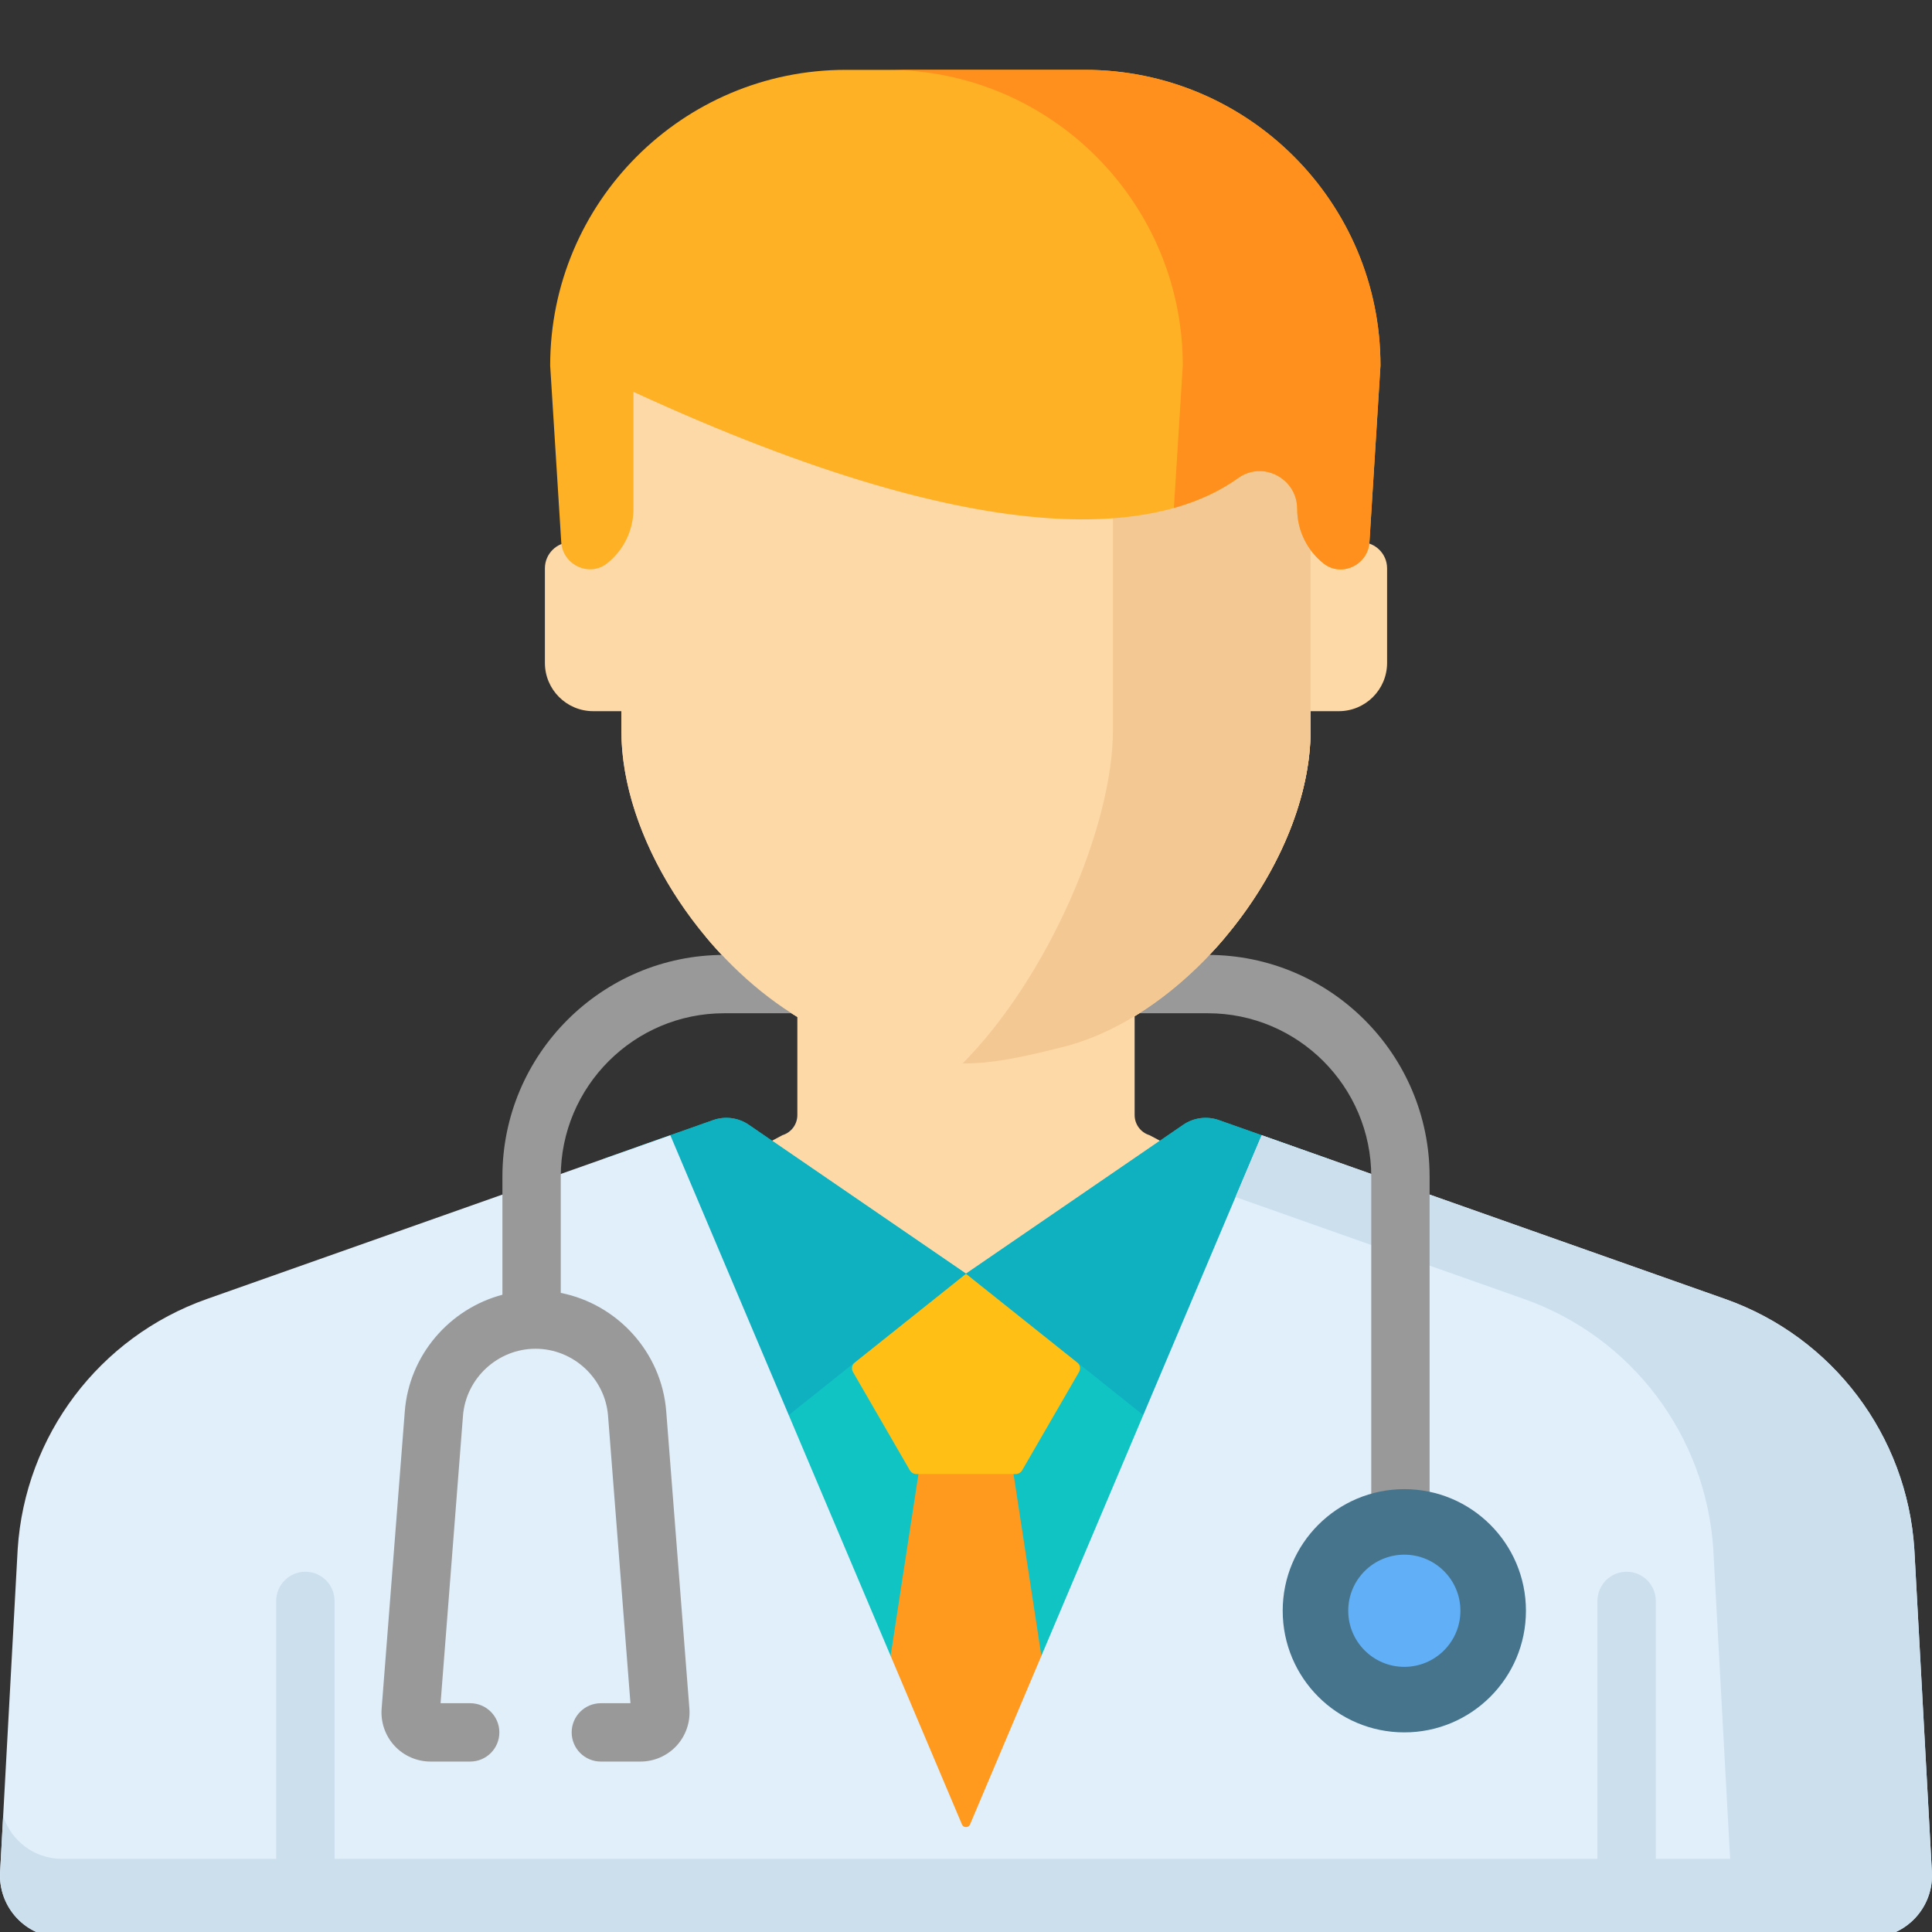 <?xml version="1.0" encoding="iso-8859-1"?>
<!-- Generator: Adobe Illustrator 19.0.0, SVG Export Plug-In . SVG Version: 6.00 Build 0)  -->
<svg xmlns="http://www.w3.org/2000/svg" version="1.1" xmlns:xlink="http://www.w3.org/1999/xlink" xmlns:svgjs="http://svgjs.com/svgjs" width="512" height="512" x="0" y="0" viewBox="0 0 512 512" style="enable-background:new 0 0 512 512" xml:space="preserve" class="hovered-paths"><rect x="0" y="0" width="512" height="512" fill="#333333" stroke="none"/><g transform="matrix(1,0,0,1,0,10)">
<path xmlns="http://www.w3.org/2000/svg" style="" d="M157.205,178.468h7.465v5.185c0,28.146,20.842,60.128,46.637,75.842l-0.002,26.01  c0,2.442-1.592,4.599-3.926,5.319l-32.814,17.487l4.288,4.294c42.438,42.503,111.881,42.502,154.318-0.002l4.282-4.289  l-32.837-17.49c-2.334-0.72-3.925-2.877-3.925-5.319l-0.002-26.221c25.809-15.721,46.64-47.673,46.64-75.831v-4.985h7.465  c7.069,0,12.8-5.731,12.8-12.8v-25.07l0,0c-0.011-3.818-3.109-6.907-6.927-6.907H151.332c-3.818,0-6.916,3.089-6.927,6.907l0,0  v25.071C144.405,172.737,150.136,178.468,157.205,178.468z" fill="#fed9a8" data-original="#fed9a8" class=""></path>
<path xmlns="http://www.w3.org/2000/svg" style="" d="M254.663,496.528c0.244,0.451,0.659,0.699,1.1,0.764c0.079,0.012,0.158,0.006,0.237,0.007  c0.079,0,0.159,0.006,0.237-0.007c0.44-0.065,0.856-0.313,1.1-0.764l85.73-202.602l-20.046-7.083  c-3.174-1.121-6.692-0.659-9.468,1.244L256,327.537l-57.553-39.45c-2.776-1.903-6.294-2.365-9.468-1.244l-20.046,7.083  L254.663,496.528z" fill="#10c4c4" data-original="#10c4c4" class=""></path>
<polygon xmlns="http://www.w3.org/2000/svg" style="" points="267.045,370.489 244.955,370.489 224.59,503.489 287.41,503.489 " fill="#ff9a1f" data-original="#ff9a1f" class="hovered-path"></polygon>
<path xmlns="http://www.w3.org/2000/svg" style="" d="M256,327.537l-29.489,23.517c-0.754,0.629-0.946,1.709-0.454,2.559l15.05,26.016  c0.361,0.623,1.026,1.007,1.746,1.007h26.295c0.72,0,1.385-0.384,1.746-1.007l15.05-26.016c0.492-0.85,0.3-1.93-0.454-2.559  L256,327.537z" fill="#ffbf14" data-original="#ffbf14" class=""></path>
<g xmlns="http://www.w3.org/2000/svg">
	<path style="" d="M200.145,372.101l26.609-21.241L256,327.537l-57.553-39.45c-2.776-1.903-6.294-2.365-9.468-1.244   l-29.298,10.352L200.145,372.101z" fill="#0fb0c0" data-original="#0fb0c0" class=""></path>
	<path style="" d="M311.855,372.101l-26.609-21.241L256,327.537l57.552-39.45c2.776-1.903,6.294-2.365,9.468-1.244   l29.298,10.352L311.855,372.101z" fill="#0fb0c0" data-original="#0fb0c0" class=""></path>
</g>
<path xmlns="http://www.w3.org/2000/svg" style="" d="M511.966,485.983l-4.647-85.371c-1.919-30.176-21.641-56.291-50.111-66.353l-122.852-43.41  l-77.327,182.745c-0.187,0.347-0.507,0.538-0.846,0.588c-0.06,0.009-0.121,0.005-0.182,0.005s-0.122,0.004-0.182-0.005  c-0.339-0.05-0.658-0.241-0.846-0.588l-77.329-182.745l-122.852,43.41C26.322,344.321,6.6,370.435,4.681,400.612l-4.647,85.371  c-0.603,9.483,6.914,17.506,16.401,17.506h239.361h0.408h239.361C505.052,503.489,512.569,495.466,511.966,485.983z" fill="#e1effb" data-original="#e1effb" class=""></path>
<path xmlns="http://www.w3.org/2000/svg" style="" d="M511.966,485.983l-4.647-85.371c-1.919-30.176-21.641-56.291-50.111-66.353l-122.852-43.41  l-6.93,16.378l76.503,27.033c28.47,10.062,48.193,36.176,50.111,66.353l4.464,82.005h-19.701v-68.36  c0-4.269-3.461-7.731-7.731-7.731s-7.731,3.461-7.731,7.731v68.36H256.204h-0.408H88.659v-68.36c0-4.269-3.461-7.731-7.731-7.731  c-4.27,0-7.731,3.461-7.731,7.731v68.36H16.435c-7.323,0-13.454-4.788-15.601-11.33l-0.8,14.697  c-0.603,9.483,6.914,17.506,16.401,17.506h56.762h15.461h167.137h0.408H423.34h15.461h3.483h53.279  C505.052,503.489,512.569,495.466,511.966,485.983z" fill="#ccdfed" data-original="#ccdfed" class=""></path>
<path xmlns="http://www.w3.org/2000/svg" style="" d="M164.676,183.657c0,34.812,31.882,75.507,65.589,84.006c21.901,5.522,28.309,5.56,50.228,0.109  l1.001-0.249c33.824-8.411,65.829-49.161,65.829-84.065V85.951H164.676V183.657z" fill="#fed9a8" data-original="#fed9a8" class=""></path>
<path xmlns="http://www.w3.org/2000/svg" style="" d="M320.107,243.062H191.893c-32.394,0-58.749,26.355-58.749,58.749v31.309  c-13.961,3.689-24.702,15.94-25.868,30.897l-6.14,78.807c-0.281,3.601,0.965,7.186,3.417,9.836c2.452,2.651,5.929,4.171,9.54,4.171  h10.51c4.27,0,7.731-3.461,7.731-7.731s-3.461-7.731-7.731-7.731h-7.845l5.934-76.151c0.777-9.972,9.221-17.784,19.224-17.784  c10.001,0,18.446,7.812,19.223,17.784l5.935,76.152h-7.846c-4.27,0-7.731,3.461-7.731,7.731s3.461,7.731,7.731,7.731h10.51  c3.612,0,7.088-1.52,9.541-4.171c2.452-2.651,3.698-6.236,3.417-9.835l-6.141-78.808c-1.224-15.692-12.983-28.413-27.947-31.385  v-30.821c0-23.869,19.419-43.288,43.288-43.288H320.11c23.868,0,43.288,19.419,43.288,43.288v95.358  c0,4.269,3.461,7.731,7.731,7.731s7.731-3.461,7.731-7.731v-95.358C378.856,269.417,352.501,243.062,320.107,243.062z" fill="#999999" data-original="#999999" class=""></path>
<path xmlns="http://www.w3.org/2000/svg" style="" d="M187.041,238.259c8.912,10.679,19.8,19.58,31.354,25.068h74.76  c11.653-5.441,22.644-14.347,31.639-25.068L187.041,238.259L187.041,238.259z" fill="#fed9a8" data-original="#fed9a8" class=""></path>
<circle xmlns="http://www.w3.org/2000/svg" style="" cx="372.16" cy="416.869" r="32.23" fill="#45748c" data-original="#45748c"></circle>
<circle xmlns="http://www.w3.org/2000/svg" style="" cx="372.16" cy="416.869" r="14.865" fill="#61aff6" data-original="#61aff6"></circle>
<path xmlns="http://www.w3.org/2000/svg" style="" d="M294.938,85.951v97.506c0,25.643-17.274,65.623-39.852,88.37c7.176,0.056,14.3-1.294,25.407-4.056  l1.001-0.249c33.824-8.411,65.829-49.161,65.829-84.065V85.951H294.938z" fill="#f4c892" data-original="#f4c892" class=""></path>
<path xmlns="http://www.w3.org/2000/svg" style="" d="M255.82,8.509h-31.641c-43.287,0-78.378,35.091-78.378,78.378l2.932,46.783  c0.38,6.06,7.452,9.393,12.194,5.601c4.234-3.385,6.947-8.594,6.947-14.439V93.847c96.953,44.643,140.693,36.861,160.283,22.826  c6.524-4.674,15.61,0.154,15.61,8.179l0,0c0,5.847,2.717,11.057,6.955,14.442c4.744,3.789,11.814,0.456,12.193-5.604l2.925-46.804  c0-43.287-35.091-78.378-78.378-78.378H255.82V8.509z" fill="#ffb125" data-original="#ffb125" class=""></path>
<path xmlns="http://www.w3.org/2000/svg" style="" d="M287.461,8.509H255.82h-20.744c43.287,0,78.378,35.091,78.378,78.378l-2.358,37.735  c7.105-1.996,12.687-4.815,17.061-7.949c6.524-4.674,15.61,0.154,15.61,8.179l0,0c0,5.847,2.717,11.057,6.955,14.442  c4.744,3.789,11.814,0.456,12.193-5.604l2.925-46.804C365.839,43.6,330.748,8.509,287.461,8.509z" fill="#ff901d" data-original="#ff901d"></path>
<g xmlns="http://www.w3.org/2000/svg">
</g>
<g xmlns="http://www.w3.org/2000/svg">
</g>
<g xmlns="http://www.w3.org/2000/svg">
</g>
<g xmlns="http://www.w3.org/2000/svg">
</g>
<g xmlns="http://www.w3.org/2000/svg">
</g>
<g xmlns="http://www.w3.org/2000/svg">
</g>
<g xmlns="http://www.w3.org/2000/svg">
</g>
<g xmlns="http://www.w3.org/2000/svg">
</g>
<g xmlns="http://www.w3.org/2000/svg">
</g>
<g xmlns="http://www.w3.org/2000/svg">
</g>
<g xmlns="http://www.w3.org/2000/svg">
</g>
<g xmlns="http://www.w3.org/2000/svg">
</g>
<g xmlns="http://www.w3.org/2000/svg">
</g>
<g xmlns="http://www.w3.org/2000/svg">
</g>
<g xmlns="http://www.w3.org/2000/svg">
</g>
</g></svg>